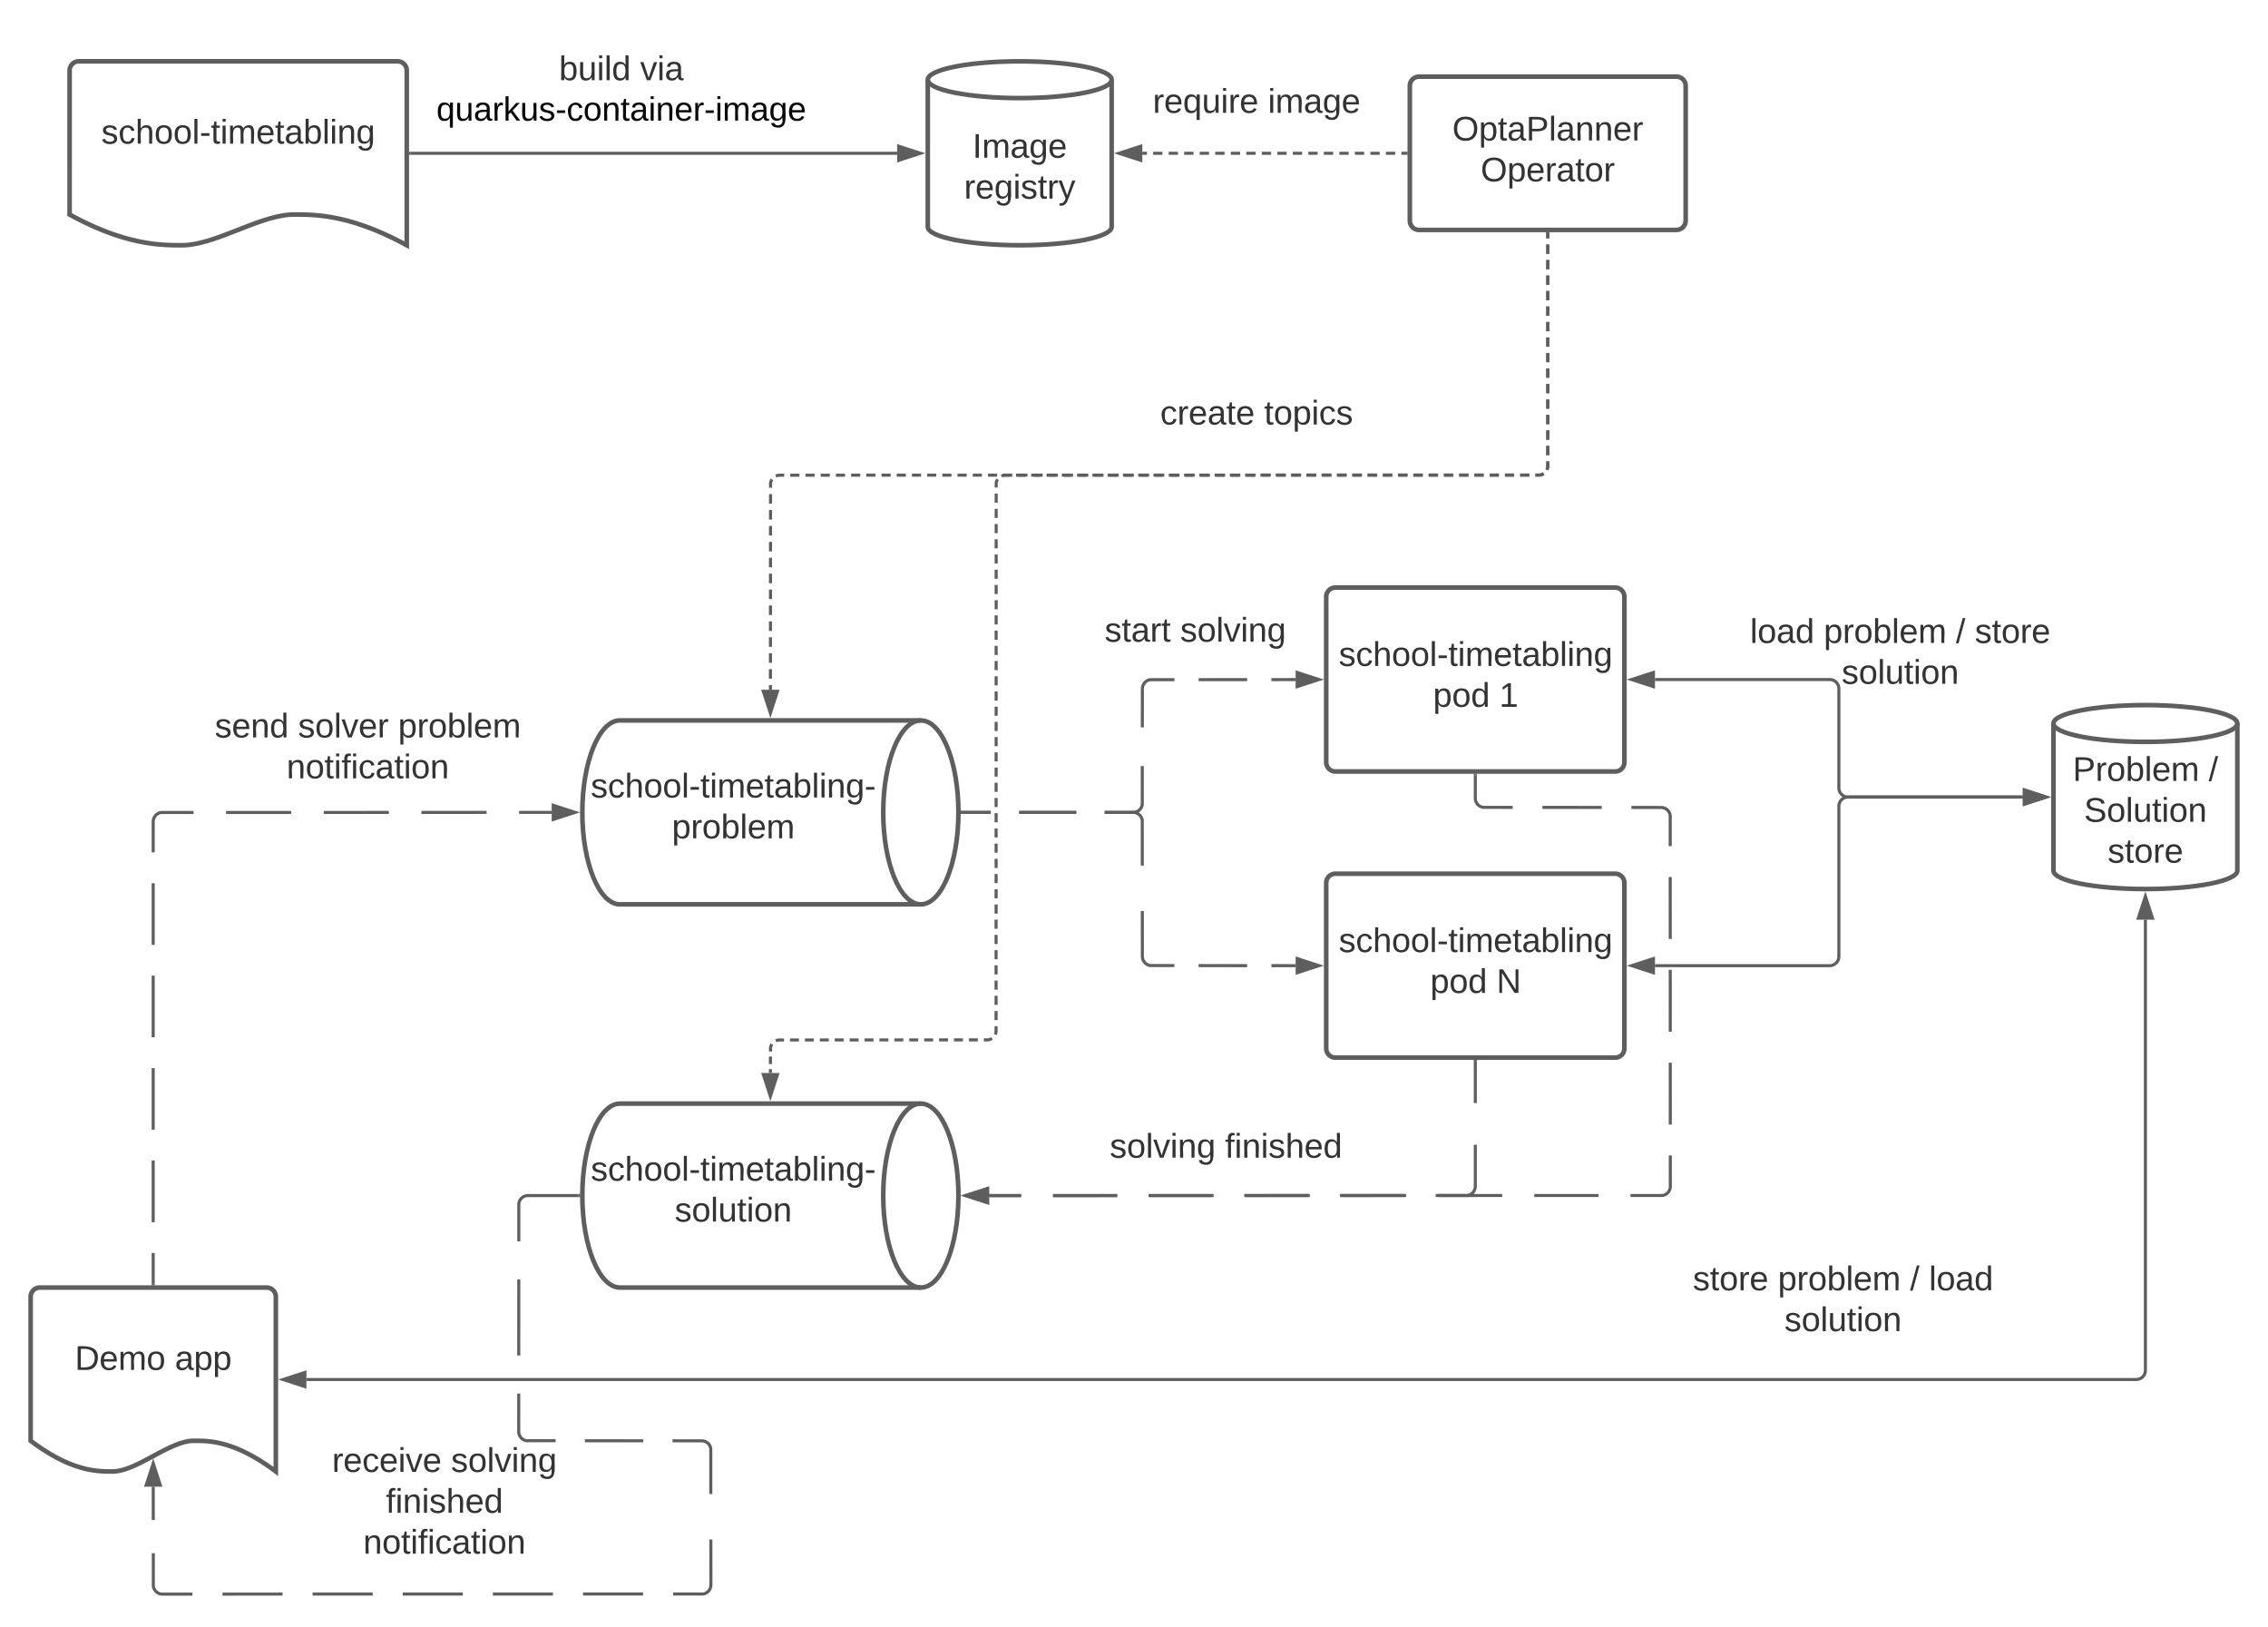 <svg xmlns="http://www.w3.org/2000/svg" xmlns:xlink="http://www.w3.org/1999/xlink" xmlns:lucid="lucid" width="1480" height="1061.67"><g transform="translate(-80 -120)" lucid:page-tab-id="0_0"><path d="M0 0h1870.87v1322.83H0z" fill="#fff"/><path d="M1000 176a6 6 0 0 1 6-6h168a6 6 0 0 1 6 6v88a6 6 0 0 1-6 6h-168a6 6 0 0 1-6-6z" stroke="#5e5e5e" stroke-width="3" fill="#fff"/><use xlink:href="#a" transform="matrix(1,0,0,1,1012,182) translate(15.716 29.653)"/><use xlink:href="#b" transform="matrix(1,0,0,1,1012,182) translate(34.235 56.319)"/><path d="M945.43 509.33a6 6 0 0 1 6-6H1134a6 6 0 0 1 6 6v108a6 6 0 0 1-6 6H951.43a6 6 0 0 1-6-6z" stroke="#5e5e5e" stroke-width="3" fill="#fff"/><use xlink:href="#c" transform="matrix(1,0,0,1,957.433,515.333) translate(-3.821 39.111)"/><use xlink:href="#d" transform="matrix(1,0,0,1,957.433,515.333) translate(57.722 65.778)"/><use xlink:href="#e" transform="matrix(1,0,0,1,957.433,515.333) translate(100.932 65.778)"/><path d="M945.43 696a6 6 0 0 1 6-6H1134a6 6 0 0 1 6 6v108a6 6 0 0 1-6 6H951.43a6 6 0 0 1-6-6z" stroke="#5e5e5e" stroke-width="3" fill="#fff"/><use xlink:href="#c" transform="matrix(1,0,0,1,957.433,702) translate(-3.821 39.111)"/><use xlink:href="#d" transform="matrix(1,0,0,1,957.433,702) translate(55.901 65.778)"/><use xlink:href="#f" transform="matrix(1,0,0,1,957.433,702) translate(99.111 65.778)"/><path d="M680.9 590c13.54 0 24.53 26.86 24.53 60s-11 60-24.54 60H484.53C471 710 460 683.14 460 650s11-60 24.54-60z" stroke="#5e5e5e" stroke-width="3" fill="#fff"/><path d="M680.9 710c-13.57 0-24.55-26.86-24.55-60s10.98-60 24.54-60" stroke="#5e5e5e" stroke-width="3" fill="none"/><use xlink:href="#g" transform="matrix(1,0,0,1,465,595) translate(0.506 45.278)"/><use xlink:href="#h" transform="matrix(1,0,0,1,465,595) translate(53.469 71.944)"/><path d="M707.93 650h18.6m18.58 0h37.18m18.6 0h18.57l.94-.07.9-.22.88-.35.8-.5.7-.6.63-.72.5-.8.36-.88.22-.9.02-25.2m.03-25.2l.02-25.22.08-.94.22-.92.36-.87.5-.8.6-.7.73-.62.8-.5.87-.35.9-.22h15.84m15.82-.02l31.66-.02m15.82 0l15.83-.03" stroke="#5e5e5e" stroke-width="2" fill="none"/><path d="M707.96 651h-1.07l.03-1-.03-1h1.06z" stroke="#5e5e5e" stroke-width=".05" fill="#5e5e5e"/><path d="M940.73 563.33l-14.26 4.64v-9.27z" stroke="#5e5e5e" stroke-width="2" fill="#5e5e5e"/><path d="M680.9 840c13.54 0 24.53 26.86 24.53 60s-11 60-24.54 60H484.53C471 960 460 933.14 460 900s11-60 24.54-60z" stroke="#5e5e5e" stroke-width="3" fill="#fff"/><path d="M680.9 960c-13.57 0-24.55-26.86-24.55-60s10.98-60 24.54-60" stroke="#5e5e5e" stroke-width="3" fill="none"/><use xlink:href="#g" transform="matrix(1,0,0,1,465,845) translate(0.506 45.278)"/><use xlink:href="#i" transform="matrix(1,0,0,1,465,845) translate(55.29 71.944)"/><path d="M1540 688c0 6.63-26.86 12-60 12s-60-5.37-60-12v-96c0-6.63 26.86-12 60-12s60 5.37 60 12z" stroke="#5e5e5e" stroke-width="3" fill="#fff"/><path d="M1540 592c0 6.63-26.86 12-60 12s-60-5.37-60-12" stroke="#5e5e5e" stroke-width="3" fill="none"/><use xlink:href="#j" transform="matrix(1,0,0,1,1425,609) translate(7.562 20.465)"/><use xlink:href="#k" transform="matrix(1,0,0,1,1425,609) translate(96.265 20.465)"/><use xlink:href="#l" transform="matrix(1,0,0,1,1425,609) translate(14.938 47.132)"/><use xlink:href="#m" transform="matrix(1,0,0,1,1425,609) translate(30.34 73.799)"/><path d="M760 846a6 6 0 0 1 6-6h228a6 6 0 0 1 6 6v48a6 6 0 0 1-6 6H766a6 6 0 0 1-6-6z" stroke="#000" stroke-opacity="0" stroke-width="3" fill="#fff" fill-opacity="0"/><use xlink:href="#n" transform="matrix(1,0,0,1,765,845) translate(39.198 30.278)"/><use xlink:href="#o" transform="matrix(1,0,0,1,765,845) translate(114.383 30.278)"/><path d="M1200 522.67a6 6 0 0 1 6-6h228a6 6 0 0 1 6 6V574a6 6 0 0 1-6 6h-228a6 6 0 0 1-6-6z" stroke="#000" stroke-opacity="0" stroke-width="3" fill="#fff" fill-opacity="0"/><use xlink:href="#p" transform="matrix(1,0,0,1,1205,521.667) translate(17.006 17.778)"/><use xlink:href="#q" transform="matrix(1,0,0,1,1205,521.667) translate(65.093 17.778)"/><use xlink:href="#r" transform="matrix(1,0,0,1,1205,521.667) translate(151.327 17.778)"/><use xlink:href="#s" transform="matrix(1,0,0,1,1205,521.667) translate(163.673 17.778)"/><use xlink:href="#t" transform="matrix(1,0,0,1,1205,521.667) translate(76.79 44.444)"/><path d="M805.43 268c0 6.63-26.86 12-60 12-33.13 0-60-5.37-60-12v-96c0-6.63 26.87-12 60-12 33.14 0 60 5.37 60 12z" stroke="#5e5e5e" stroke-width="3" fill="#fff"/><path d="M805.43 172c0 6.63-26.86 12-60 12-33.13 0-60-5.37-60-12" stroke="#5e5e5e" stroke-width="3" fill="none"/><use xlink:href="#u" transform="matrix(1,0,0,1,690.433,189) translate(24.167 33.903)"/><use xlink:href="#v" transform="matrix(1,0,0,1,690.433,189) translate(18.673 60.569)"/><path d="M347.9 220h317.53" stroke="#5e5e5e" stroke-width="2" fill="none"/><path d="M347.92 221h-1.02v-2h1.02z" stroke="#5e5e5e" stroke-width=".05" fill="#5e5e5e"/><path d="M680.7 220l-14.27 4.64v-9.28z" stroke="#5e5e5e" stroke-width="2" fill="#5e5e5e"/><path d="M997.54 220h-3.04m-4.05 0h-6.07m-4.05 0h-6.08m-4.05 0h-6.07m-4.05 0H954m-4.04 0h-6.08m-4.05 0h-6.07m-4.05 0h-6.07m-4.05 0h-6.07m-4.04 0h-6.07m-4.06 0h-6.08m-4.05 0h-6.06m-4.05 0H873m-4.05 0h-6.08m-4.06 0h-6.07m-4.05 0h-6.07m-4.05 0h-6.08m-4.05 0h-3.04" stroke="#5e5e5e" stroke-width="2" fill="none"/><path d="M998.54 221h-1.03v-2h1.04z" stroke="#5e5e5e" stroke-width=".05" fill="#5e5e5e"/><path d="M810.17 220l14.26-4.64v9.28z" stroke="#5e5e5e" stroke-width="2" fill="#5e5e5e"/><path d="M365.43 146a6 6 0 0 1 6-6h228a6 6 0 0 1 6 6v69.67a6 6 0 0 1-6 6h-228a6 6 0 0 1-6-6z" stroke="#000" stroke-opacity="0" stroke-width="3" fill="#fff" fill-opacity="0"/><use xlink:href="#w" transform="matrix(1,0,0,1,370.433,145) translate(74.352 27.324)"/><use xlink:href="#x" transform="matrix(1,0,0,1,370.433,145) translate(127.315 27.324)"/><use xlink:href="#y" transform="matrix(1,0,0,1,370.433,145) translate(-5.662 53.707)"/><path d="M780 367.67a6 6 0 0 1 6-6h228a6 6 0 0 1 6 6v48a6 6 0 0 1-6 6H786a6 6 0 0 1-6-6z" stroke="#000" stroke-opacity="0" stroke-width="3" fill="#fff" fill-opacity="0"/><use xlink:href="#z" transform="matrix(1,0,0,1,785,366.667) translate(52.099 30.278)"/><use xlink:href="#A" transform="matrix(1,0,0,1,785,366.667) translate(119.938 30.278)"/><path d="M780 164.33a6 6 0 0 1 6-6h228a6 6 0 0 1 6 6v48a6 6 0 0 1-6 6H786a6 6 0 0 1-6-6z" stroke="#000" stroke-opacity="0" stroke-width="3" fill="#fff" fill-opacity="0"/><use xlink:href="#B" transform="matrix(1,0,0,1,785,163.333) translate(47.253 30.278)"/><use xlink:href="#C" transform="matrix(1,0,0,1,785,163.333) translate(122.377 30.278)"/><path d="M125.43 166a6 6 0 0 1 6-6h208a6 6 0 0 1 6 6v114c-36.74-20.04-59.62-20.04-73.48-20.04-22 0-51.26 20.04-73.26 20.04-13.65 0-36.75 0-73.27-20.04z" stroke="#5e5e5e" stroke-width="3" fill="#fff"/><use xlink:href="#D" transform="matrix(1,0,0,1,130.433,165) translate(15.679 48.715)"/><path d="M707.93 650h18.6m18.58 0h37.18m18.6 0h18.57l.94.07.9.22.88.35.8.5.7.6.63.72.5.8.36.88.22.9.02 29.66m.03 29.65l.02 29.65.08.94.22.9.36.88.5.8.6.72.73.6.8.5.87.37.9.23h15.84m15.82.02l31.66.03m15.82 0l15.83.02" stroke="#5e5e5e" stroke-width="2" fill="none"/><path d="M707.96 651h-1.07l.03-1-.03-1h1.06z" stroke="#5e5e5e" stroke-width=".05" fill="#5e5e5e"/><path d="M940.73 750l-14.26 4.64v-9.28z" stroke="#5e5e5e" stroke-width="2" fill="#5e5e5e"/><path d="M1042.72 625.8v15l.07.94.2.9.37.88.5.8.6.72.72.6.8.5.86.36.92.22 19.37.02m19.37 0l38.74.03m19.37 0l19.37.03.94.07.9.22.88.35.8.5.72.6.6.72.5.8.37.87.23.92v20.18m0 20.17l.02 40.37m0 20.18l.02 40.36m0 20.2l.02 40.34m0 20.18V894l-.07.94-.22.9-.35.88-.5.8-.6.72-.72.6-.8.5-.88.37-.9.23H1144m-20.92 0h-41.86m-20.92 0l-41.86.02m-20.93 0h-41.85m-20.93 0l-41.85.02m-20.93 0h-41.86m-20.93.02H767.3m-20.94 0h-20.92" stroke="#5e5e5e" stroke-width="2" fill="none"/><path d="M1043.72 625.82h-2v-1.02h2z" stroke="#5e5e5e" stroke-width=".05" fill="#5e5e5e"/><path d="M710.17 900l14.27-4.64v9.28z" stroke="#5e5e5e" stroke-width="2" fill="#5e5e5e"/><path d="M1159.97 563.33h114a6 6 0 0 1 6 6V634a6 6 0 0 0 6 6H1400" stroke="#5e5e5e" stroke-width="2" fill="none"/><path d="M1144.7 563.33l14.27-4.63v9.27zM1415.26 640l-14.26 4.64v-9.28z" stroke="#5e5e5e" stroke-width="2" fill="#5e5e5e"/><path d="M1042.72 812.46v27.18m0 27.18V894l-.08.94-.22.9-.36.88-.5.8-.6.72-.72.6-.8.5-.87.37-.9.23h-20.83m-20.8 0l-41.64.02m-20.82 0h-41.63m-20.8.02H829.5m-20.8 0l-41.63.02m-20.82 0h-20.8" stroke="#5e5e5e" stroke-width="2" fill="none"/><path d="M1043.72 812.5h-2v-1.04h2z" stroke="#5e5e5e" stroke-width=".05" fill="#5e5e5e"/><path d="M710.17 900l14.27-4.64v9.28z" stroke="#5e5e5e" stroke-width="2" fill="#5e5e5e"/><path d="M1159.97 750h114a6 6 0 0 0 6-6v-98a6 6 0 0 1 6-6H1400" stroke="#5e5e5e" stroke-width="2" fill="none"/><path d="M1144.7 750l14.27-4.64v9.28zM1415.26 640l-14.26 4.64v-9.28z" stroke="#5e5e5e" stroke-width="2" fill="#5e5e5e"/><path d="M1090 272.46v3.03m0 4.03v6.06m0 4.04v6.06m0 4.04v6.06m0 4.04v6.06m0 4.04V326m0 4.04v6.06m0 4.04v6.06m0 4.04v6.06m0 4.04v6.06m0 4.05v6.06m0 4.05v6.06m0 4.05v6.06m0 4.05v6.06m0 4.05v6.06m0 4.05v3.03l-.07.94-.22.92-.25.6m-2.16 2.54l-.58.35-.87.36-.9.2h-3m-3.96 0h-5.96m-3.97 0h-5.96m-3.96 0h-5.95m-3.98 0h-5.96m-3.97 0l-5.96.02m-3.97 0h-5.96m-3.96 0h-5.95m-3.98 0h-5.95m-3.97 0h-5.96m-3.97 0h-5.95m-3.97 0h-5.96m-3.98 0h-5.95m-3.97 0h-5.96m-3.97 0h-5.95m-3.97 0h-5.96m-3.98 0h-5.95m-3.97 0h-5.95m-3.97 0h-5.96m-3.97.02h-5.95m-3.97 0h-5.96m-3.97 0h-5.95m-3.97 0h-5.96m-3.97 0h-5.95m-3.97 0h-5.96m-3.97 0h-5.95m-3.97 0h-5.95m-3.97 0H814m-3.97 0h-5.95m-3.97 0h-5.95m-3.97 0h-5.95m-3.97 0h-5.96m-3.97 0l-5.95.02m-3.97 0h-5.95m-3.97 0h-5.95m-3.97 0h-5.95m-3.96 0h-5.96m-3.97 0h-5.94m-3.97 0h-5.97m-3.97 0h-5.95m-3.96 0h-5.96m-3.97 0h-5.94m-3.97 0h-5.97m-3.97 0h-5.95m-3.96 0h-5.95m-3.98 0h-5.96m-3.97.02h-5.96m-3.97 0h-5.96m-3.96 0h-5.95m-3.98 0h-5.96m-3.97 0h-2.98l-.94.08-.92.22-.6.25m-2.55 2.17l-.33.56-.36.87-.2.9v3.13m0 4.15l-.02 6.24m0 4.15v6.22m0 4.15v6.23m0 4.15v6.23m-.02 4.15v6.23m0 4.16v6.22m0 4.16v6.23m0 4.15l-.02 6.23m0 4.16v6.23m0 4.14v6.23m0 4.15v6.23m-.02 4.15v6.23m0 4.15V570" stroke="#5e5e5e" stroke-width="2" fill="none"/><path d="M1091 272.5h-2v-1.04h2z" stroke="#5e5e5e" stroke-width=".05" fill="#5e5e5e"/><path d="M582.72 585.26L578.08 571h9.27z" stroke="#5e5e5e" stroke-width="2" fill="#5e5e5e"/><path d="M1090 272.46v3.03m0 4.03v6.07m0 4.04v6.06m0 4.04v6.06m0 4.04v6.06m0 4.04V326m0 4.05v6.06m0 4.05v6.06m0 4.05v6.06m0 4.05v6.07m0 4.04v6.06m0 4.04v6.06m0 4.04v6.06m0 4.04v6.07m0 4.04v6.06m0 4.04V424l-.07.94-.22.9-.25.62m-2.16 2.54l-.58.35-.87.36-.9.23h-3m-4 0H1072m-4 0h-5.97m-3.98 0h-5.98m-4 0h-5.97m-4 0h-5.97m-4 0h-5.97m-4 0h-5.97m-4 0h-5.97m-4 0l-5.98.02m-4 0h-5.97m-4 0h-5.97m-4 0h-5.97m-3.98 0h-5.98m-4 0h-5.97m-4 0h-5.97m-4 0h-5.97m-3.98 0h-6m-3.97 0h-6m-3.97.02h-5.98m-3.98 0h-6m-3.97 0h-6m-3.97 0h-6m-3.97 0h-5.98m-4 0h-5.97m-4 0h-5.97m-3.98 0h-5.98m-4 0h-5.97m-4 0l-5.97.02m-4 0h-5.97m-4 0h-5.97m-4 0h-5.97m-4 0h-5.98m-4 0h-5.97m-4 0H743m-4 0H736l-.94.07-.9.22-.62.25M731 432.7l-.35.58-.36.87-.23.9v3m0 3.96v5.97m0 3.97v5.96m0 3.97v5.96m0 3.97v5.96m0 3.97v5.95m0 3.98v5.95m0 3.98v5.96m0 3.97v5.97m0 3.97l-.02 5.96m0 3.97v5.96m0 3.97v5.96m0 3.97v5.96m0 3.96v5.96m0 3.97v5.94m0 3.98v5.95m0 3.97v5.96m0 3.97v5.96m0 3.97v5.96m0 3.97l-.02 5.96m0 3.96v5.96m0 3.97v5.95m0 3.97v5.95m0 3.98v5.95m0 3.98v5.95m0 3.97v5.96m0 3.97v5.96m0 3.96v5.96m0 3.97v5.95m-.02 3.97v5.96m0 3.97v5.96m0 3.98v5.95m0 3.98v5.96m0 3.97v5.96m0 3.96v5.96m0 3.97v5.95m0 3.97v2.98l-.07.94-.22.9-.25.62m-2.16 2.54l-.58.35-.87.36-.9.23H722m-3.9 0h-5.83m-3.9 0h-5.84m-3.9 0h-5.83m-3.9.02h-5.83m-3.9 0h-5.83m-3.9 0h-5.83m-3.9 0h-5.83m-3.88.02h-5.84m-3.9 0h-5.83m-3.9 0h-5.83m-3.9 0l-5.83.02m-3.9 0h-5.84m-3.9 0h-5.83m-3.9 0h-2.9l-.95.07-.92.22-.6.25m-2.55 2.16l-.33.58-.36.87-.2.9-.02 2.48m-.02 3.28l-.02 4.95m0 3.28l-.02 2.47" stroke="#5e5e5e" stroke-width="2" fill="none"/><path d="M1091 272.5h-2v-1.04h2z" stroke="#5e5e5e" stroke-width=".05" fill="#5e5e5e"/><path d="M582.72 835.26L578.08 821h9.27z" stroke="#5e5e5e" stroke-width="2" fill="#5e5e5e"/><path d="M100 966a6 6 0 0 1 6-6h148a6 6 0 0 1 6 6v114c-26.72-20.04-43.36-20.04-53.44-20.04-16 0-37.28 20.04-53.28 20.04-9.92 0-26.72 0-53.28-20.04z" stroke="#5e5e5e" stroke-width="3" fill="#fff"/><g><use xlink:href="#E" transform="matrix(1,0,0,1,105,965) translate(23.827 48.715)"/><use xlink:href="#F" transform="matrix(1,0,0,1,105,965) translate(89.136 48.715)"/></g><path d="M179.96 957.54v-20.1m0-20.1v-40.2m0-20.12v-40.2m0-20.1v-40.2m0-20.1V696.2m0-20.1V656l.08-.94.22-.9.36-.88.5-.8.6-.72.72-.6.8-.5.87-.37.92-.23h21.25m21.25 0l42.5-.02m21.24 0l42.5-.02m21.25 0l42.5-.02m21.25 0H440" stroke="#5e5e5e" stroke-width="2" fill="none"/><path d="M180.96 958.54h-2v-1.03h2z" stroke="#5e5e5e" stroke-width=".05" fill="#5e5e5e"/><path d="M455.26 650L441 654.64v-9.28z" stroke="#5e5e5e" stroke-width="2" fill="#5e5e5e"/><path d="M457.5 900h-33l-.94.07-.92.22-.86.35-.8.5-.72.6-.62.72-.5.8-.35.88-.23.9v24.83m-.02 24.83l-.03 49.65m0 24.83l-.02 24.82.07.94.22.9.35.88.5.8.6.72.72.6.8.5.87.37.92.23h19.06m19.06.02l38.13.03m19.07 0l19.06.02.94.07.92.22.86.35.8.5.7.6.63.72.48.8.36.88.22.9.02 29.66m.03 29.65l.03 29.65-.07.94-.22.9-.36.88-.5.8-.6.72-.72.6-.8.5-.87.37-.93.23h-19.6m-19.6 0h-39.2m-19.62.02h-39.2m-19.6 0l-39.22.02m-19.6 0h-39.2m-19.6 0l-39.22.02m-19.6 0H186l-.94-.07-.9-.22-.88-.35-.8-.5-.72-.6-.6-.72-.5-.8-.37-.88-.23-.9-.02-21.68m-.03-21.66l-.02-21.66" stroke="#5e5e5e" stroke-width="2" fill="none"/><path d="M458.5 900l.03 1h-1.06v-2h1.07z" stroke="#5e5e5e" stroke-width=".05" fill="#5e5e5e"/><path d="M180 1074.68l4.64 14.26h-9.28z" stroke="#5e5e5e" stroke-width="2" fill="#5e5e5e"/><path d="M200 584.33a6 6 0 0 1 6-6h228a6 6 0 0 1 6 6v51.34a6 6 0 0 1-6 6H206a6 6 0 0 1-6-6z" stroke="#000" stroke-opacity="0" stroke-width="3" fill="#fff" fill-opacity="0"/><g><use xlink:href="#G" transform="matrix(1,0,0,1,205,583.333) translate(15.154 17.778)"/><use xlink:href="#H" transform="matrix(1,0,0,1,205,583.333) translate(69.475 17.778)"/><use xlink:href="#I" transform="matrix(1,0,0,1,205,583.333) translate(134.784 17.778)"/><use xlink:href="#J" transform="matrix(1,0,0,1,205,583.333) translate(62.006 44.444)"/></g><path d="M280 1046a6 6 0 0 1 6-6h168a6 6 0 0 1 6 6v109.67a6 6 0 0 1-6 6H286a6 6 0 0 1-6-6z" stroke="#000" stroke-opacity="0" stroke-width="3" fill="#fff" fill-opacity="0"/><g><use xlink:href="#K" transform="matrix(1,0,0,1,285,1045) translate(11.667 35.278)"/><use xlink:href="#L" transform="matrix(1,0,0,1,285,1045) translate(89.321 35.278)"/><use xlink:href="#M" transform="matrix(1,0,0,1,285,1045) translate(46.79 61.944)"/><use xlink:href="#J" transform="matrix(1,0,0,1,285,1045) translate(32.006 88.611)"/></g><path d="M1480 720v294a6 6 0 0 1-6 6H279.96" stroke="#5e5e5e" stroke-width="2" fill="none"/><path d="M1480 704.74l4.64 14.26h-9.28zM264.7 1020l14.26-4.64v9.28z" stroke="#5e5e5e" stroke-width="2" fill="#5e5e5e"/><path d="M1162.67 945a6 6 0 0 1 6-6h228a6 6 0 0 1 6 6v51.33a6 6 0 0 1-6 6h-228a6 6 0 0 1-6-6z" stroke="#000" stroke-opacity="0" stroke-width="3" fill="#fff" fill-opacity="0"/><g><use xlink:href="#N" transform="matrix(1,0,0,1,1167.667,944) translate(17.006 17.778)"/><use xlink:href="#q" transform="matrix(1,0,0,1,1167.667,944) translate(72.5 17.778)"/><use xlink:href="#r" transform="matrix(1,0,0,1,1167.667,944) translate(158.735 17.778)"/><use xlink:href="#O" transform="matrix(1,0,0,1,1167.667,944) translate(171.08 17.778)"/><use xlink:href="#t" transform="matrix(1,0,0,1,1167.667,944) translate(76.79 44.444)"/></g><path d="M740 509.33a6 6 0 0 1 6-6h228a6 6 0 0 1 6 6v48a6 6 0 0 1-6 6H746a6 6 0 0 1-6-6z" stroke="#000" stroke-opacity="0" stroke-width="3" fill="#fff" fill-opacity="0"/><g><use xlink:href="#P" transform="matrix(1,0,0,1,745,508.333) translate(55.833 30.278)"/><use xlink:href="#Q" transform="matrix(1,0,0,1,745,508.333) translate(105.154 30.278)"/></g><defs><path fill="#333" d="M140-251c81 0 123 46 123 126C263-46 219 4 140 4 59 4 17-45 17-125s42-126 123-126zm0 227c63 0 89-41 89-101s-29-99-89-99c-61 0-89 39-89 99S79-25 140-24" id="R"/><path fill="#333" d="M115-194c55 1 70 41 70 98S169 2 115 4C84 4 66-9 55-30l1 105H24l-1-265h31l2 30c10-21 28-34 59-34zm-8 174c40 0 45-34 45-75s-6-73-45-74c-42 0-51 32-51 76 0 43 10 73 51 73" id="S"/><path fill="#333" d="M59-47c-2 24 18 29 38 22v24C64 9 27 4 27-40v-127H5v-23h24l9-43h21v43h35v23H59v120" id="T"/><path fill="#333" d="M141-36C126-15 110 5 73 4 37 3 15-17 15-53c-1-64 63-63 125-63 3-35-9-54-41-54-24 1-41 7-42 31l-33-3c5-37 33-52 76-52 45 0 72 20 72 64v82c-1 20 7 32 28 27v20c-31 9-61-2-59-35zM48-53c0 20 12 33 32 33 41-3 63-29 60-74-43 2-92-5-92 41" id="U"/><path fill="#333" d="M30-248c87 1 191-15 191 75 0 78-77 80-158 76V0H30v-248zm33 125c57 0 124 11 124-50 0-59-68-47-124-48v98" id="V"/><path fill="#333" d="M24 0v-261h32V0H24" id="W"/><path fill="#333" d="M117-194c89-4 53 116 60 194h-32v-121c0-31-8-49-39-48C34-167 62-67 57 0H25l-1-190h30c1 10-1 24 2 32 11-22 29-35 61-36" id="X"/><path fill="#333" d="M100-194c63 0 86 42 84 106H49c0 40 14 67 53 68 26 1 43-12 49-29l28 8c-11 28-37 45-77 45C44 4 14-33 15-96c1-61 26-98 85-98zm52 81c6-60-76-77-97-28-3 7-6 17-6 28h103" id="Y"/><path fill="#333" d="M114-163C36-179 61-72 57 0H25l-1-190h30c1 12-1 29 2 39 6-27 23-49 58-41v29" id="Z"/><g id="a"><use transform="matrix(0.062,0,0,0.062,0,0)" xlink:href="#R"/><use transform="matrix(0.062,0,0,0.062,17.284,0)" xlink:href="#S"/><use transform="matrix(0.062,0,0,0.062,29.63,0)" xlink:href="#T"/><use transform="matrix(0.062,0,0,0.062,35.802,0)" xlink:href="#U"/><use transform="matrix(0.062,0,0,0.062,48.148,0)" xlink:href="#V"/><use transform="matrix(0.062,0,0,0.062,62.963,0)" xlink:href="#W"/><use transform="matrix(0.062,0,0,0.062,67.84,0)" xlink:href="#U"/><use transform="matrix(0.062,0,0,0.062,80.185,0)" xlink:href="#X"/><use transform="matrix(0.062,0,0,0.062,92.531,0)" xlink:href="#X"/><use transform="matrix(0.062,0,0,0.062,104.877,0)" xlink:href="#Y"/><use transform="matrix(0.062,0,0,0.062,117.222,0)" xlink:href="#Z"/></g><path fill="#333" d="M100-194c62-1 85 37 85 99 1 63-27 99-86 99S16-35 15-95c0-66 28-99 85-99zM99-20c44 1 53-31 53-75 0-43-8-75-51-75s-53 32-53 75 10 74 51 75" id="aa"/><g id="b"><use transform="matrix(0.062,0,0,0.062,0,0)" xlink:href="#R"/><use transform="matrix(0.062,0,0,0.062,17.284,0)" xlink:href="#S"/><use transform="matrix(0.062,0,0,0.062,29.63,0)" xlink:href="#Y"/><use transform="matrix(0.062,0,0,0.062,41.975,0)" xlink:href="#Z"/><use transform="matrix(0.062,0,0,0.062,49.321,0)" xlink:href="#U"/><use transform="matrix(0.062,0,0,0.062,61.667,0)" xlink:href="#T"/><use transform="matrix(0.062,0,0,0.062,67.84,0)" xlink:href="#aa"/><use transform="matrix(0.062,0,0,0.062,80.185,0)" xlink:href="#Z"/></g><path fill="#333" d="M135-143c-3-34-86-38-87 0 15 53 115 12 119 90S17 21 10-45l28-5c4 36 97 45 98 0-10-56-113-15-118-90-4-57 82-63 122-42 12 7 21 19 24 35" id="ab"/><path fill="#333" d="M96-169c-40 0-48 33-48 73s9 75 48 75c24 0 41-14 43-38l32 2c-6 37-31 61-74 61-59 0-76-41-82-99-10-93 101-131 147-64 4 7 5 14 7 22l-32 3c-4-21-16-35-41-35" id="ac"/><path fill="#333" d="M106-169C34-169 62-67 57 0H25v-261h32l-1 103c12-21 28-36 61-36 89 0 53 116 60 194h-32v-121c2-32-8-49-39-48" id="ad"/><path fill="#333" d="M16-82v-28h88v28H16" id="ae"/><path fill="#333" d="M24-231v-30h32v30H24zM24 0v-190h32V0H24" id="af"/><path fill="#333" d="M210-169c-67 3-38 105-44 169h-31v-121c0-29-5-50-35-48C34-165 62-65 56 0H25l-1-190h30c1 10-1 24 2 32 10-44 99-50 107 0 11-21 27-35 58-36 85-2 47 119 55 194h-31v-121c0-29-5-49-35-48" id="ag"/><path fill="#333" d="M115-194c53 0 69 39 70 98 0 66-23 100-70 100C84 3 66-7 56-30L54 0H23l1-261h32v101c10-23 28-34 59-34zm-8 174c40 0 45-34 45-75 0-40-5-75-45-74-42 0-51 32-51 76 0 43 10 73 51 73" id="ah"/><path fill="#333" d="M177-190C167-65 218 103 67 71c-23-6-38-20-44-43l32-5c15 47 100 32 89-28v-30C133-14 115 1 83 1 29 1 15-40 15-95c0-56 16-97 71-98 29-1 48 16 59 35 1-10 0-23 2-32h30zM94-22c36 0 50-32 50-73 0-42-14-75-50-75-39 0-46 34-46 75s6 73 46 73" id="ai"/><g id="c"><use transform="matrix(0.062,0,0,0.062,0,0)" xlink:href="#ab"/><use transform="matrix(0.062,0,0,0.062,11.111,0)" xlink:href="#ac"/><use transform="matrix(0.062,0,0,0.062,22.222,0)" xlink:href="#ad"/><use transform="matrix(0.062,0,0,0.062,34.568,0)" xlink:href="#aa"/><use transform="matrix(0.062,0,0,0.062,46.914,0)" xlink:href="#aa"/><use transform="matrix(0.062,0,0,0.062,59.259,0)" xlink:href="#W"/><use transform="matrix(0.062,0,0,0.062,64.136,0)" xlink:href="#ae"/><use transform="matrix(0.062,0,0,0.062,71.481,0)" xlink:href="#T"/><use transform="matrix(0.062,0,0,0.062,77.654,0)" xlink:href="#af"/><use transform="matrix(0.062,0,0,0.062,82.531,0)" xlink:href="#ag"/><use transform="matrix(0.062,0,0,0.062,100.988,0)" xlink:href="#Y"/><use transform="matrix(0.062,0,0,0.062,113.333,0)" xlink:href="#T"/><use transform="matrix(0.062,0,0,0.062,119.506,0)" xlink:href="#U"/><use transform="matrix(0.062,0,0,0.062,131.852,0)" xlink:href="#ah"/><use transform="matrix(0.062,0,0,0.062,144.198,0)" xlink:href="#W"/><use transform="matrix(0.062,0,0,0.062,149.074,0)" xlink:href="#af"/><use transform="matrix(0.062,0,0,0.062,153.951,0)" xlink:href="#X"/><use transform="matrix(0.062,0,0,0.062,166.296,0)" xlink:href="#ai"/></g><path fill="#333" d="M85-194c31 0 48 13 60 33l-1-100h32l1 261h-30c-2-10 0-23-3-31C134-8 116 4 85 4 32 4 16-35 15-94c0-66 23-100 70-100zm9 24c-40 0-46 34-46 75 0 40 6 74 45 74 42 0 51-32 51-76 0-42-9-74-50-73" id="aj"/><g id="d"><use transform="matrix(0.062,0,0,0.062,0,0)" xlink:href="#S"/><use transform="matrix(0.062,0,0,0.062,12.346,0)" xlink:href="#aa"/><use transform="matrix(0.062,0,0,0.062,24.691,0)" xlink:href="#aj"/></g><path fill="#333" d="M27 0v-27h64v-190l-56 39v-29l58-41h29v221h61V0H27" id="ak"/><use transform="matrix(0.062,0,0,0.062,0,0)" xlink:href="#ak" id="e"/><path fill="#333" d="M190 0L58-211 59 0H30v-248h39L202-35l-2-213h31V0h-41" id="al"/><use transform="matrix(0.062,0,0,0.062,0,0)" xlink:href="#al" id="f"/><g id="g"><use transform="matrix(0.062,0,0,0.062,0,0)" xlink:href="#ab"/><use transform="matrix(0.062,0,0,0.062,11.111,0)" xlink:href="#ac"/><use transform="matrix(0.062,0,0,0.062,22.222,0)" xlink:href="#ad"/><use transform="matrix(0.062,0,0,0.062,34.568,0)" xlink:href="#aa"/><use transform="matrix(0.062,0,0,0.062,46.914,0)" xlink:href="#aa"/><use transform="matrix(0.062,0,0,0.062,59.259,0)" xlink:href="#W"/><use transform="matrix(0.062,0,0,0.062,64.136,0)" xlink:href="#ae"/><use transform="matrix(0.062,0,0,0.062,71.481,0)" xlink:href="#T"/><use transform="matrix(0.062,0,0,0.062,77.654,0)" xlink:href="#af"/><use transform="matrix(0.062,0,0,0.062,82.531,0)" xlink:href="#ag"/><use transform="matrix(0.062,0,0,0.062,100.988,0)" xlink:href="#Y"/><use transform="matrix(0.062,0,0,0.062,113.333,0)" xlink:href="#T"/><use transform="matrix(0.062,0,0,0.062,119.506,0)" xlink:href="#U"/><use transform="matrix(0.062,0,0,0.062,131.852,0)" xlink:href="#ah"/><use transform="matrix(0.062,0,0,0.062,144.198,0)" xlink:href="#W"/><use transform="matrix(0.062,0,0,0.062,149.074,0)" xlink:href="#af"/><use transform="matrix(0.062,0,0,0.062,153.951,0)" xlink:href="#X"/><use transform="matrix(0.062,0,0,0.062,166.296,0)" xlink:href="#ai"/><use transform="matrix(0.062,0,0,0.062,178.642,0)" xlink:href="#ae"/></g><g id="h"><use transform="matrix(0.062,0,0,0.062,0,0)" xlink:href="#S"/><use transform="matrix(0.062,0,0,0.062,12.346,0)" xlink:href="#Z"/><use transform="matrix(0.062,0,0,0.062,19.691,0)" xlink:href="#aa"/><use transform="matrix(0.062,0,0,0.062,32.037,0)" xlink:href="#ah"/><use transform="matrix(0.062,0,0,0.062,44.383,0)" xlink:href="#W"/><use transform="matrix(0.062,0,0,0.062,49.259,0)" xlink:href="#Y"/><use transform="matrix(0.062,0,0,0.062,61.605,0)" xlink:href="#ag"/></g><path fill="#333" d="M84 4C-5 8 30-112 23-190h32v120c0 31 7 50 39 49 72-2 45-101 50-169h31l1 190h-30c-1-10 1-25-2-33-11 22-28 36-60 37" id="am"/><g id="i"><use transform="matrix(0.062,0,0,0.062,0,0)" xlink:href="#ab"/><use transform="matrix(0.062,0,0,0.062,11.111,0)" xlink:href="#aa"/><use transform="matrix(0.062,0,0,0.062,23.457,0)" xlink:href="#W"/><use transform="matrix(0.062,0,0,0.062,28.333,0)" xlink:href="#am"/><use transform="matrix(0.062,0,0,0.062,40.679,0)" xlink:href="#T"/><use transform="matrix(0.062,0,0,0.062,46.852,0)" xlink:href="#af"/><use transform="matrix(0.062,0,0,0.062,51.728,0)" xlink:href="#aa"/><use transform="matrix(0.062,0,0,0.062,64.074,0)" xlink:href="#X"/></g><g id="j"><use transform="matrix(0.062,0,0,0.062,0,0)" xlink:href="#V"/><use transform="matrix(0.062,0,0,0.062,14.815,0)" xlink:href="#Z"/><use transform="matrix(0.062,0,0,0.062,22.16,0)" xlink:href="#aa"/><use transform="matrix(0.062,0,0,0.062,34.506,0)" xlink:href="#ah"/><use transform="matrix(0.062,0,0,0.062,46.852,0)" xlink:href="#W"/><use transform="matrix(0.062,0,0,0.062,51.728,0)" xlink:href="#Y"/><use transform="matrix(0.062,0,0,0.062,64.074,0)" xlink:href="#ag"/></g><path fill="#333" d="M0 4l72-265h28L28 4H0" id="an"/><use transform="matrix(0.062,0,0,0.062,0,0)" xlink:href="#an" id="k"/><path fill="#333" d="M185-189c-5-48-123-54-124 2 14 75 158 14 163 119 3 78-121 87-175 55-17-10-28-26-33-46l33-7c5 56 141 63 141-1 0-78-155-14-162-118-5-82 145-84 179-34 5 7 8 16 11 25" id="ao"/><g id="l"><use transform="matrix(0.062,0,0,0.062,0,0)" xlink:href="#ao"/><use transform="matrix(0.062,0,0,0.062,14.815,0)" xlink:href="#aa"/><use transform="matrix(0.062,0,0,0.062,27.16,0)" xlink:href="#W"/><use transform="matrix(0.062,0,0,0.062,32.037,0)" xlink:href="#am"/><use transform="matrix(0.062,0,0,0.062,44.383,0)" xlink:href="#T"/><use transform="matrix(0.062,0,0,0.062,50.556,0)" xlink:href="#af"/><use transform="matrix(0.062,0,0,0.062,55.432,0)" xlink:href="#aa"/><use transform="matrix(0.062,0,0,0.062,67.778,0)" xlink:href="#X"/></g><g id="m"><use transform="matrix(0.062,0,0,0.062,0,0)" xlink:href="#ab"/><use transform="matrix(0.062,0,0,0.062,11.111,0)" xlink:href="#T"/><use transform="matrix(0.062,0,0,0.062,17.284,0)" xlink:href="#aa"/><use transform="matrix(0.062,0,0,0.062,29.63,0)" xlink:href="#Z"/><use transform="matrix(0.062,0,0,0.062,36.975,0)" xlink:href="#Y"/></g><path fill="#333" d="M108 0H70L1-190h34L89-25l56-165h34" id="ap"/><g id="n"><use transform="matrix(0.062,0,0,0.062,0,0)" xlink:href="#ab"/><use transform="matrix(0.062,0,0,0.062,11.111,0)" xlink:href="#aa"/><use transform="matrix(0.062,0,0,0.062,23.457,0)" xlink:href="#W"/><use transform="matrix(0.062,0,0,0.062,28.333,0)" xlink:href="#ap"/><use transform="matrix(0.062,0,0,0.062,39.444,0)" xlink:href="#af"/><use transform="matrix(0.062,0,0,0.062,44.321,0)" xlink:href="#X"/><use transform="matrix(0.062,0,0,0.062,56.667,0)" xlink:href="#ai"/></g><path fill="#333" d="M101-234c-31-9-42 10-38 44h38v23H63V0H32v-167H5v-23h27c-7-52 17-82 69-68v24" id="aq"/><g id="o"><use transform="matrix(0.062,0,0,0.062,0,0)" xlink:href="#aq"/><use transform="matrix(0.062,0,0,0.062,6.173,0)" xlink:href="#af"/><use transform="matrix(0.062,0,0,0.062,11.049,0)" xlink:href="#X"/><use transform="matrix(0.062,0,0,0.062,23.395,0)" xlink:href="#af"/><use transform="matrix(0.062,0,0,0.062,28.272,0)" xlink:href="#ab"/><use transform="matrix(0.062,0,0,0.062,39.383,0)" xlink:href="#ad"/><use transform="matrix(0.062,0,0,0.062,51.728,0)" xlink:href="#Y"/><use transform="matrix(0.062,0,0,0.062,64.074,0)" xlink:href="#aj"/></g><g id="p"><use transform="matrix(0.062,0,0,0.062,0,0)" xlink:href="#W"/><use transform="matrix(0.062,0,0,0.062,4.877,0)" xlink:href="#aa"/><use transform="matrix(0.062,0,0,0.062,17.222,0)" xlink:href="#U"/><use transform="matrix(0.062,0,0,0.062,29.568,0)" xlink:href="#aj"/></g><g id="q"><use transform="matrix(0.062,0,0,0.062,0,0)" xlink:href="#S"/><use transform="matrix(0.062,0,0,0.062,12.346,0)" xlink:href="#Z"/><use transform="matrix(0.062,0,0,0.062,19.691,0)" xlink:href="#aa"/><use transform="matrix(0.062,0,0,0.062,32.037,0)" xlink:href="#ah"/><use transform="matrix(0.062,0,0,0.062,44.383,0)" xlink:href="#W"/><use transform="matrix(0.062,0,0,0.062,49.259,0)" xlink:href="#Y"/><use transform="matrix(0.062,0,0,0.062,61.605,0)" xlink:href="#ag"/></g><use transform="matrix(0.062,0,0,0.062,0,0)" xlink:href="#an" id="r"/><g id="s"><use transform="matrix(0.062,0,0,0.062,0,0)" xlink:href="#ab"/><use transform="matrix(0.062,0,0,0.062,11.111,0)" xlink:href="#T"/><use transform="matrix(0.062,0,0,0.062,17.284,0)" xlink:href="#aa"/><use transform="matrix(0.062,0,0,0.062,29.63,0)" xlink:href="#Z"/><use transform="matrix(0.062,0,0,0.062,36.975,0)" xlink:href="#Y"/></g><g id="t"><use transform="matrix(0.062,0,0,0.062,0,0)" xlink:href="#ab"/><use transform="matrix(0.062,0,0,0.062,11.111,0)" xlink:href="#aa"/><use transform="matrix(0.062,0,0,0.062,23.457,0)" xlink:href="#W"/><use transform="matrix(0.062,0,0,0.062,28.333,0)" xlink:href="#am"/><use transform="matrix(0.062,0,0,0.062,40.679,0)" xlink:href="#T"/><use transform="matrix(0.062,0,0,0.062,46.852,0)" xlink:href="#af"/><use transform="matrix(0.062,0,0,0.062,51.728,0)" xlink:href="#aa"/><use transform="matrix(0.062,0,0,0.062,64.074,0)" xlink:href="#X"/></g><path fill="#333" d="M33 0v-248h34V0H33" id="ar"/><g id="u"><use transform="matrix(0.062,0,0,0.062,0,0)" xlink:href="#ar"/><use transform="matrix(0.062,0,0,0.062,6.173,0)" xlink:href="#ag"/><use transform="matrix(0.062,0,0,0.062,24.63,0)" xlink:href="#U"/><use transform="matrix(0.062,0,0,0.062,36.975,0)" xlink:href="#ai"/><use transform="matrix(0.062,0,0,0.062,49.321,0)" xlink:href="#Y"/></g><path fill="#333" d="M179-190L93 31C79 59 56 82 12 73V49c39 6 53-20 64-50L1-190h34L92-34l54-156h33" id="as"/><g id="v"><use transform="matrix(0.062,0,0,0.062,0,0)" xlink:href="#Z"/><use transform="matrix(0.062,0,0,0.062,7.346,0)" xlink:href="#Y"/><use transform="matrix(0.062,0,0,0.062,19.691,0)" xlink:href="#ai"/><use transform="matrix(0.062,0,0,0.062,32.037,0)" xlink:href="#af"/><use transform="matrix(0.062,0,0,0.062,36.914,0)" xlink:href="#ab"/><use transform="matrix(0.062,0,0,0.062,48.025,0)" xlink:href="#T"/><use transform="matrix(0.062,0,0,0.062,54.198,0)" xlink:href="#Z"/><use transform="matrix(0.062,0,0,0.062,61.543,0)" xlink:href="#as"/></g><g id="w"><use transform="matrix(0.062,0,0,0.062,0,0)" xlink:href="#ah"/><use transform="matrix(0.062,0,0,0.062,12.346,0)" xlink:href="#am"/><use transform="matrix(0.062,0,0,0.062,24.691,0)" xlink:href="#af"/><use transform="matrix(0.062,0,0,0.062,29.568,0)" xlink:href="#W"/><use transform="matrix(0.062,0,0,0.062,34.444,0)" xlink:href="#aj"/></g><g id="x"><use transform="matrix(0.062,0,0,0.062,0,0)" xlink:href="#ap"/><use transform="matrix(0.062,0,0,0.062,11.111,0)" xlink:href="#af"/><use transform="matrix(0.062,0,0,0.062,15.988,0)" xlink:href="#U"/></g><path fill="#080808" d="M145-31C134-9 116 4 85 4 32 4 16-35 15-94c0-59 17-99 70-100 32-1 48 14 60 33 0-11-1-24 2-32h30l-1 268h-32zM93-21c41 0 51-33 51-76s-8-73-50-73c-40 0-46 35-46 75s5 74 45 74" id="at"/><path fill="#080808" d="M84 4C-5 8 30-112 23-190h32v120c0 31 7 50 39 49 72-2 45-101 50-169h31l1 190h-30c-1-10 1-25-2-33-11 22-28 36-60 37" id="au"/><path fill="#080808" d="M141-36C126-15 110 5 73 4 37 3 15-17 15-53c-1-64 63-63 125-63 3-35-9-54-41-54-24 1-41 7-42 31l-33-3c5-37 33-52 76-52 45 0 72 20 72 64v82c-1 20 7 32 28 27v20c-31 9-61-2-59-35zM48-53c0 20 12 33 32 33 41-3 63-29 60-74-43 2-92-5-92 41" id="av"/><path fill="#080808" d="M114-163C36-179 61-72 57 0H25l-1-190h30c1 12-1 29 2 39 6-27 23-49 58-41v29" id="aw"/><path fill="#080808" d="M143 0L79-87 56-68V0H24v-261h32v163l83-92h37l-77 82L181 0h-38" id="ax"/><path fill="#080808" d="M135-143c-3-34-86-38-87 0 15 53 115 12 119 90S17 21 10-45l28-5c4 36 97 45 98 0-10-56-113-15-118-90-4-57 82-63 122-42 12 7 21 19 24 35" id="ay"/><path fill="#080808" d="M16-82v-28h88v28H16" id="az"/><path fill="#080808" d="M96-169c-40 0-48 33-48 73s9 75 48 75c24 0 41-14 43-38l32 2c-6 37-31 61-74 61-59 0-76-41-82-99-10-93 101-131 147-64 4 7 5 14 7 22l-32 3c-4-21-16-35-41-35" id="aA"/><path fill="#080808" d="M100-194c62-1 85 37 85 99 1 63-27 99-86 99S16-35 15-95c0-66 28-99 85-99zM99-20c44 1 53-31 53-75 0-43-8-75-51-75s-53 32-53 75 10 74 51 75" id="aB"/><path fill="#080808" d="M117-194c89-4 53 116 60 194h-32v-121c0-31-8-49-39-48C34-167 62-67 57 0H25l-1-190h30c1 10-1 24 2 32 11-22 29-35 61-36" id="aC"/><path fill="#080808" d="M59-47c-2 24 18 29 38 22v24C64 9 27 4 27-40v-127H5v-23h24l9-43h21v43h35v23H59v120" id="aD"/><path fill="#080808" d="M24-231v-30h32v30H24zM24 0v-190h32V0H24" id="aE"/><path fill="#080808" d="M100-194c63 0 86 42 84 106H49c0 40 14 67 53 68 26 1 43-12 49-29l28 8c-11 28-37 45-77 45C44 4 14-33 15-96c1-61 26-98 85-98zm52 81c6-60-76-77-97-28-3 7-6 17-6 28h103" id="aF"/><path fill="#080808" d="M210-169c-67 3-38 105-44 169h-31v-121c0-29-5-50-35-48C34-165 62-65 56 0H25l-1-190h30c1 10-1 24 2 32 10-44 99-50 107 0 11-21 27-35 58-36 85-2 47 119 55 194h-31v-121c0-29-5-49-35-48" id="aG"/><path fill="#080808" d="M177-190C167-65 218 103 67 71c-23-6-38-20-44-43l32-5c15 47 100 32 89-28v-30C133-14 115 1 83 1 29 1 15-40 15-95c0-56 16-97 71-98 29-1 48 16 59 35 1-10 0-23 2-32h30zM94-22c36 0 50-32 50-73 0-42-14-75-50-75-39 0-46 34-46 75s6 73 46 73" id="aH"/><g id="y"><use transform="matrix(0.061,0,0,0.061,0,0)" xlink:href="#at"/><use transform="matrix(0.061,0,0,0.061,12.148,0)" xlink:href="#au"/><use transform="matrix(0.061,0,0,0.061,24.296,0)" xlink:href="#av"/><use transform="matrix(0.061,0,0,0.061,36.445,0)" xlink:href="#aw"/><use transform="matrix(0.061,0,0,0.061,43.673,0)" xlink:href="#ax"/><use transform="matrix(0.061,0,0,0.061,54.606,0)" xlink:href="#au"/><use transform="matrix(0.061,0,0,0.061,66.754,0)" xlink:href="#ay"/><use transform="matrix(0.061,0,0,0.061,77.688,0)" xlink:href="#az"/><use transform="matrix(0.061,0,0,0.061,84.916,0)" xlink:href="#aA"/><use transform="matrix(0.061,0,0,0.061,95.849,0)" xlink:href="#aB"/><use transform="matrix(0.061,0,0,0.061,107.997,0)" xlink:href="#aC"/><use transform="matrix(0.061,0,0,0.061,120.145,0)" xlink:href="#aD"/><use transform="matrix(0.061,0,0,0.061,126.22,0)" xlink:href="#av"/><use transform="matrix(0.061,0,0,0.061,138.368,0)" xlink:href="#aE"/><use transform="matrix(0.061,0,0,0.061,143.166,0)" xlink:href="#aC"/><use transform="matrix(0.061,0,0,0.061,155.314,0)" xlink:href="#aF"/><use transform="matrix(0.061,0,0,0.061,167.463,0)" xlink:href="#aw"/><use transform="matrix(0.061,0,0,0.061,174.691,0)" xlink:href="#az"/><use transform="matrix(0.061,0,0,0.061,181.919,0)" xlink:href="#aE"/><use transform="matrix(0.061,0,0,0.061,186.717,0)" xlink:href="#aG"/><use transform="matrix(0.061,0,0,0.061,204.879,0)" xlink:href="#av"/><use transform="matrix(0.061,0,0,0.061,217.027,0)" xlink:href="#aH"/><use transform="matrix(0.061,0,0,0.061,229.175,0)" xlink:href="#aF"/></g><g id="z"><use transform="matrix(0.062,0,0,0.062,0,0)" xlink:href="#ac"/><use transform="matrix(0.062,0,0,0.062,11.111,0)" xlink:href="#Z"/><use transform="matrix(0.062,0,0,0.062,18.457,0)" xlink:href="#Y"/><use transform="matrix(0.062,0,0,0.062,30.802,0)" xlink:href="#U"/><use transform="matrix(0.062,0,0,0.062,43.148,0)" xlink:href="#T"/><use transform="matrix(0.062,0,0,0.062,49.321,0)" xlink:href="#Y"/></g><g id="A"><use transform="matrix(0.062,0,0,0.062,0,0)" xlink:href="#T"/><use transform="matrix(0.062,0,0,0.062,6.173,0)" xlink:href="#aa"/><use transform="matrix(0.062,0,0,0.062,18.519,0)" xlink:href="#S"/><use transform="matrix(0.062,0,0,0.062,30.864,0)" xlink:href="#af"/><use transform="matrix(0.062,0,0,0.062,35.741,0)" xlink:href="#ac"/><use transform="matrix(0.062,0,0,0.062,46.852,0)" xlink:href="#ab"/></g><path fill="#333" d="M145-31C134-9 116 4 85 4 32 4 16-35 15-94c0-59 17-99 70-100 32-1 48 14 60 33 0-11-1-24 2-32h30l-1 268h-32zM93-21c41 0 51-33 51-76s-8-73-50-73c-40 0-46 35-46 75s5 74 45 74" id="aI"/><g id="B"><use transform="matrix(0.062,0,0,0.062,0,0)" xlink:href="#Z"/><use transform="matrix(0.062,0,0,0.062,7.346,0)" xlink:href="#Y"/><use transform="matrix(0.062,0,0,0.062,19.691,0)" xlink:href="#aI"/><use transform="matrix(0.062,0,0,0.062,32.037,0)" xlink:href="#am"/><use transform="matrix(0.062,0,0,0.062,44.383,0)" xlink:href="#af"/><use transform="matrix(0.062,0,0,0.062,49.259,0)" xlink:href="#Z"/><use transform="matrix(0.062,0,0,0.062,56.605,0)" xlink:href="#Y"/></g><g id="C"><use transform="matrix(0.062,0,0,0.062,0,0)" xlink:href="#af"/><use transform="matrix(0.062,0,0,0.062,4.877,0)" xlink:href="#ag"/><use transform="matrix(0.062,0,0,0.062,23.333,0)" xlink:href="#U"/><use transform="matrix(0.062,0,0,0.062,35.679,0)" xlink:href="#ai"/><use transform="matrix(0.062,0,0,0.062,48.025,0)" xlink:href="#Y"/></g><g id="D"><use transform="matrix(0.062,0,0,0.062,0,0)" xlink:href="#ab"/><use transform="matrix(0.062,0,0,0.062,11.111,0)" xlink:href="#ac"/><use transform="matrix(0.062,0,0,0.062,22.222,0)" xlink:href="#ad"/><use transform="matrix(0.062,0,0,0.062,34.568,0)" xlink:href="#aa"/><use transform="matrix(0.062,0,0,0.062,46.914,0)" xlink:href="#aa"/><use transform="matrix(0.062,0,0,0.062,59.259,0)" xlink:href="#W"/><use transform="matrix(0.062,0,0,0.062,64.136,0)" xlink:href="#ae"/><use transform="matrix(0.062,0,0,0.062,71.481,0)" xlink:href="#T"/><use transform="matrix(0.062,0,0,0.062,77.654,0)" xlink:href="#af"/><use transform="matrix(0.062,0,0,0.062,82.531,0)" xlink:href="#ag"/><use transform="matrix(0.062,0,0,0.062,100.988,0)" xlink:href="#Y"/><use transform="matrix(0.062,0,0,0.062,113.333,0)" xlink:href="#T"/><use transform="matrix(0.062,0,0,0.062,119.506,0)" xlink:href="#U"/><use transform="matrix(0.062,0,0,0.062,131.852,0)" xlink:href="#ah"/><use transform="matrix(0.062,0,0,0.062,144.198,0)" xlink:href="#W"/><use transform="matrix(0.062,0,0,0.062,149.074,0)" xlink:href="#af"/><use transform="matrix(0.062,0,0,0.062,153.951,0)" xlink:href="#X"/><use transform="matrix(0.062,0,0,0.062,166.296,0)" xlink:href="#ai"/></g><path fill="#333" d="M30-248c118-7 216 8 213 122C240-48 200 0 122 0H30v-248zM63-27c89 8 146-16 146-99s-60-101-146-95v194" id="aJ"/><g id="E"><use transform="matrix(0.062,0,0,0.062,0,0)" xlink:href="#aJ"/><use transform="matrix(0.062,0,0,0.062,15.988,0)" xlink:href="#Y"/><use transform="matrix(0.062,0,0,0.062,28.333,0)" xlink:href="#ag"/><use transform="matrix(0.062,0,0,0.062,46.79,0)" xlink:href="#aa"/></g><g id="F"><use transform="matrix(0.062,0,0,0.062,0,0)" xlink:href="#U"/><use transform="matrix(0.062,0,0,0.062,12.346,0)" xlink:href="#S"/><use transform="matrix(0.062,0,0,0.062,24.691,0)" xlink:href="#S"/></g><g id="G"><use transform="matrix(0.062,0,0,0.062,0,0)" xlink:href="#ab"/><use transform="matrix(0.062,0,0,0.062,11.111,0)" xlink:href="#Y"/><use transform="matrix(0.062,0,0,0.062,23.457,0)" xlink:href="#X"/><use transform="matrix(0.062,0,0,0.062,35.802,0)" xlink:href="#aj"/></g><g id="H"><use transform="matrix(0.062,0,0,0.062,0,0)" xlink:href="#ab"/><use transform="matrix(0.062,0,0,0.062,11.111,0)" xlink:href="#aa"/><use transform="matrix(0.062,0,0,0.062,23.457,0)" xlink:href="#W"/><use transform="matrix(0.062,0,0,0.062,28.333,0)" xlink:href="#ap"/><use transform="matrix(0.062,0,0,0.062,39.444,0)" xlink:href="#Y"/><use transform="matrix(0.062,0,0,0.062,51.79,0)" xlink:href="#Z"/></g><g id="I"><use transform="matrix(0.062,0,0,0.062,0,0)" xlink:href="#S"/><use transform="matrix(0.062,0,0,0.062,12.346,0)" xlink:href="#Z"/><use transform="matrix(0.062,0,0,0.062,19.691,0)" xlink:href="#aa"/><use transform="matrix(0.062,0,0,0.062,32.037,0)" xlink:href="#ah"/><use transform="matrix(0.062,0,0,0.062,44.383,0)" xlink:href="#W"/><use transform="matrix(0.062,0,0,0.062,49.259,0)" xlink:href="#Y"/><use transform="matrix(0.062,0,0,0.062,61.605,0)" xlink:href="#ag"/></g><g id="J"><use transform="matrix(0.062,0,0,0.062,0,0)" xlink:href="#X"/><use transform="matrix(0.062,0,0,0.062,12.346,0)" xlink:href="#aa"/><use transform="matrix(0.062,0,0,0.062,24.691,0)" xlink:href="#T"/><use transform="matrix(0.062,0,0,0.062,30.864,0)" xlink:href="#af"/><use transform="matrix(0.062,0,0,0.062,35.741,0)" xlink:href="#aq"/><use transform="matrix(0.062,0,0,0.062,41.914,0)" xlink:href="#af"/><use transform="matrix(0.062,0,0,0.062,46.79,0)" xlink:href="#ac"/><use transform="matrix(0.062,0,0,0.062,57.901,0)" xlink:href="#U"/><use transform="matrix(0.062,0,0,0.062,70.247,0)" xlink:href="#T"/><use transform="matrix(0.062,0,0,0.062,76.42,0)" xlink:href="#af"/><use transform="matrix(0.062,0,0,0.062,81.296,0)" xlink:href="#aa"/><use transform="matrix(0.062,0,0,0.062,93.642,0)" xlink:href="#X"/></g><g id="K"><use transform="matrix(0.062,0,0,0.062,0,0)" xlink:href="#Z"/><use transform="matrix(0.062,0,0,0.062,7.346,0)" xlink:href="#Y"/><use transform="matrix(0.062,0,0,0.062,19.691,0)" xlink:href="#ac"/><use transform="matrix(0.062,0,0,0.062,30.802,0)" xlink:href="#Y"/><use transform="matrix(0.062,0,0,0.062,43.148,0)" xlink:href="#af"/><use transform="matrix(0.062,0,0,0.062,48.025,0)" xlink:href="#ap"/><use transform="matrix(0.062,0,0,0.062,59.136,0)" xlink:href="#Y"/></g><g id="L"><use transform="matrix(0.062,0,0,0.062,0,0)" xlink:href="#ab"/><use transform="matrix(0.062,0,0,0.062,11.111,0)" xlink:href="#aa"/><use transform="matrix(0.062,0,0,0.062,23.457,0)" xlink:href="#W"/><use transform="matrix(0.062,0,0,0.062,28.333,0)" xlink:href="#ap"/><use transform="matrix(0.062,0,0,0.062,39.444,0)" xlink:href="#af"/><use transform="matrix(0.062,0,0,0.062,44.321,0)" xlink:href="#X"/><use transform="matrix(0.062,0,0,0.062,56.667,0)" xlink:href="#ai"/></g><g id="M"><use transform="matrix(0.062,0,0,0.062,0,0)" xlink:href="#aq"/><use transform="matrix(0.062,0,0,0.062,6.173,0)" xlink:href="#af"/><use transform="matrix(0.062,0,0,0.062,11.049,0)" xlink:href="#X"/><use transform="matrix(0.062,0,0,0.062,23.395,0)" xlink:href="#af"/><use transform="matrix(0.062,0,0,0.062,28.272,0)" xlink:href="#ab"/><use transform="matrix(0.062,0,0,0.062,39.383,0)" xlink:href="#ad"/><use transform="matrix(0.062,0,0,0.062,51.728,0)" xlink:href="#Y"/><use transform="matrix(0.062,0,0,0.062,64.074,0)" xlink:href="#aj"/></g><g id="N"><use transform="matrix(0.062,0,0,0.062,0,0)" xlink:href="#ab"/><use transform="matrix(0.062,0,0,0.062,11.111,0)" xlink:href="#T"/><use transform="matrix(0.062,0,0,0.062,17.284,0)" xlink:href="#aa"/><use transform="matrix(0.062,0,0,0.062,29.63,0)" xlink:href="#Z"/><use transform="matrix(0.062,0,0,0.062,36.975,0)" xlink:href="#Y"/></g><g id="O"><use transform="matrix(0.062,0,0,0.062,0,0)" xlink:href="#W"/><use transform="matrix(0.062,0,0,0.062,4.877,0)" xlink:href="#aa"/><use transform="matrix(0.062,0,0,0.062,17.222,0)" xlink:href="#U"/><use transform="matrix(0.062,0,0,0.062,29.568,0)" xlink:href="#aj"/></g><g id="P"><use transform="matrix(0.062,0,0,0.062,0,0)" xlink:href="#ab"/><use transform="matrix(0.062,0,0,0.062,11.111,0)" xlink:href="#T"/><use transform="matrix(0.062,0,0,0.062,17.284,0)" xlink:href="#U"/><use transform="matrix(0.062,0,0,0.062,29.63,0)" xlink:href="#Z"/><use transform="matrix(0.062,0,0,0.062,36.975,0)" xlink:href="#T"/></g><g id="Q"><use transform="matrix(0.062,0,0,0.062,0,0)" xlink:href="#ab"/><use transform="matrix(0.062,0,0,0.062,11.111,0)" xlink:href="#aa"/><use transform="matrix(0.062,0,0,0.062,23.457,0)" xlink:href="#W"/><use transform="matrix(0.062,0,0,0.062,28.333,0)" xlink:href="#ap"/><use transform="matrix(0.062,0,0,0.062,39.444,0)" xlink:href="#af"/><use transform="matrix(0.062,0,0,0.062,44.321,0)" xlink:href="#X"/><use transform="matrix(0.062,0,0,0.062,56.667,0)" xlink:href="#ai"/></g></defs></g></svg>